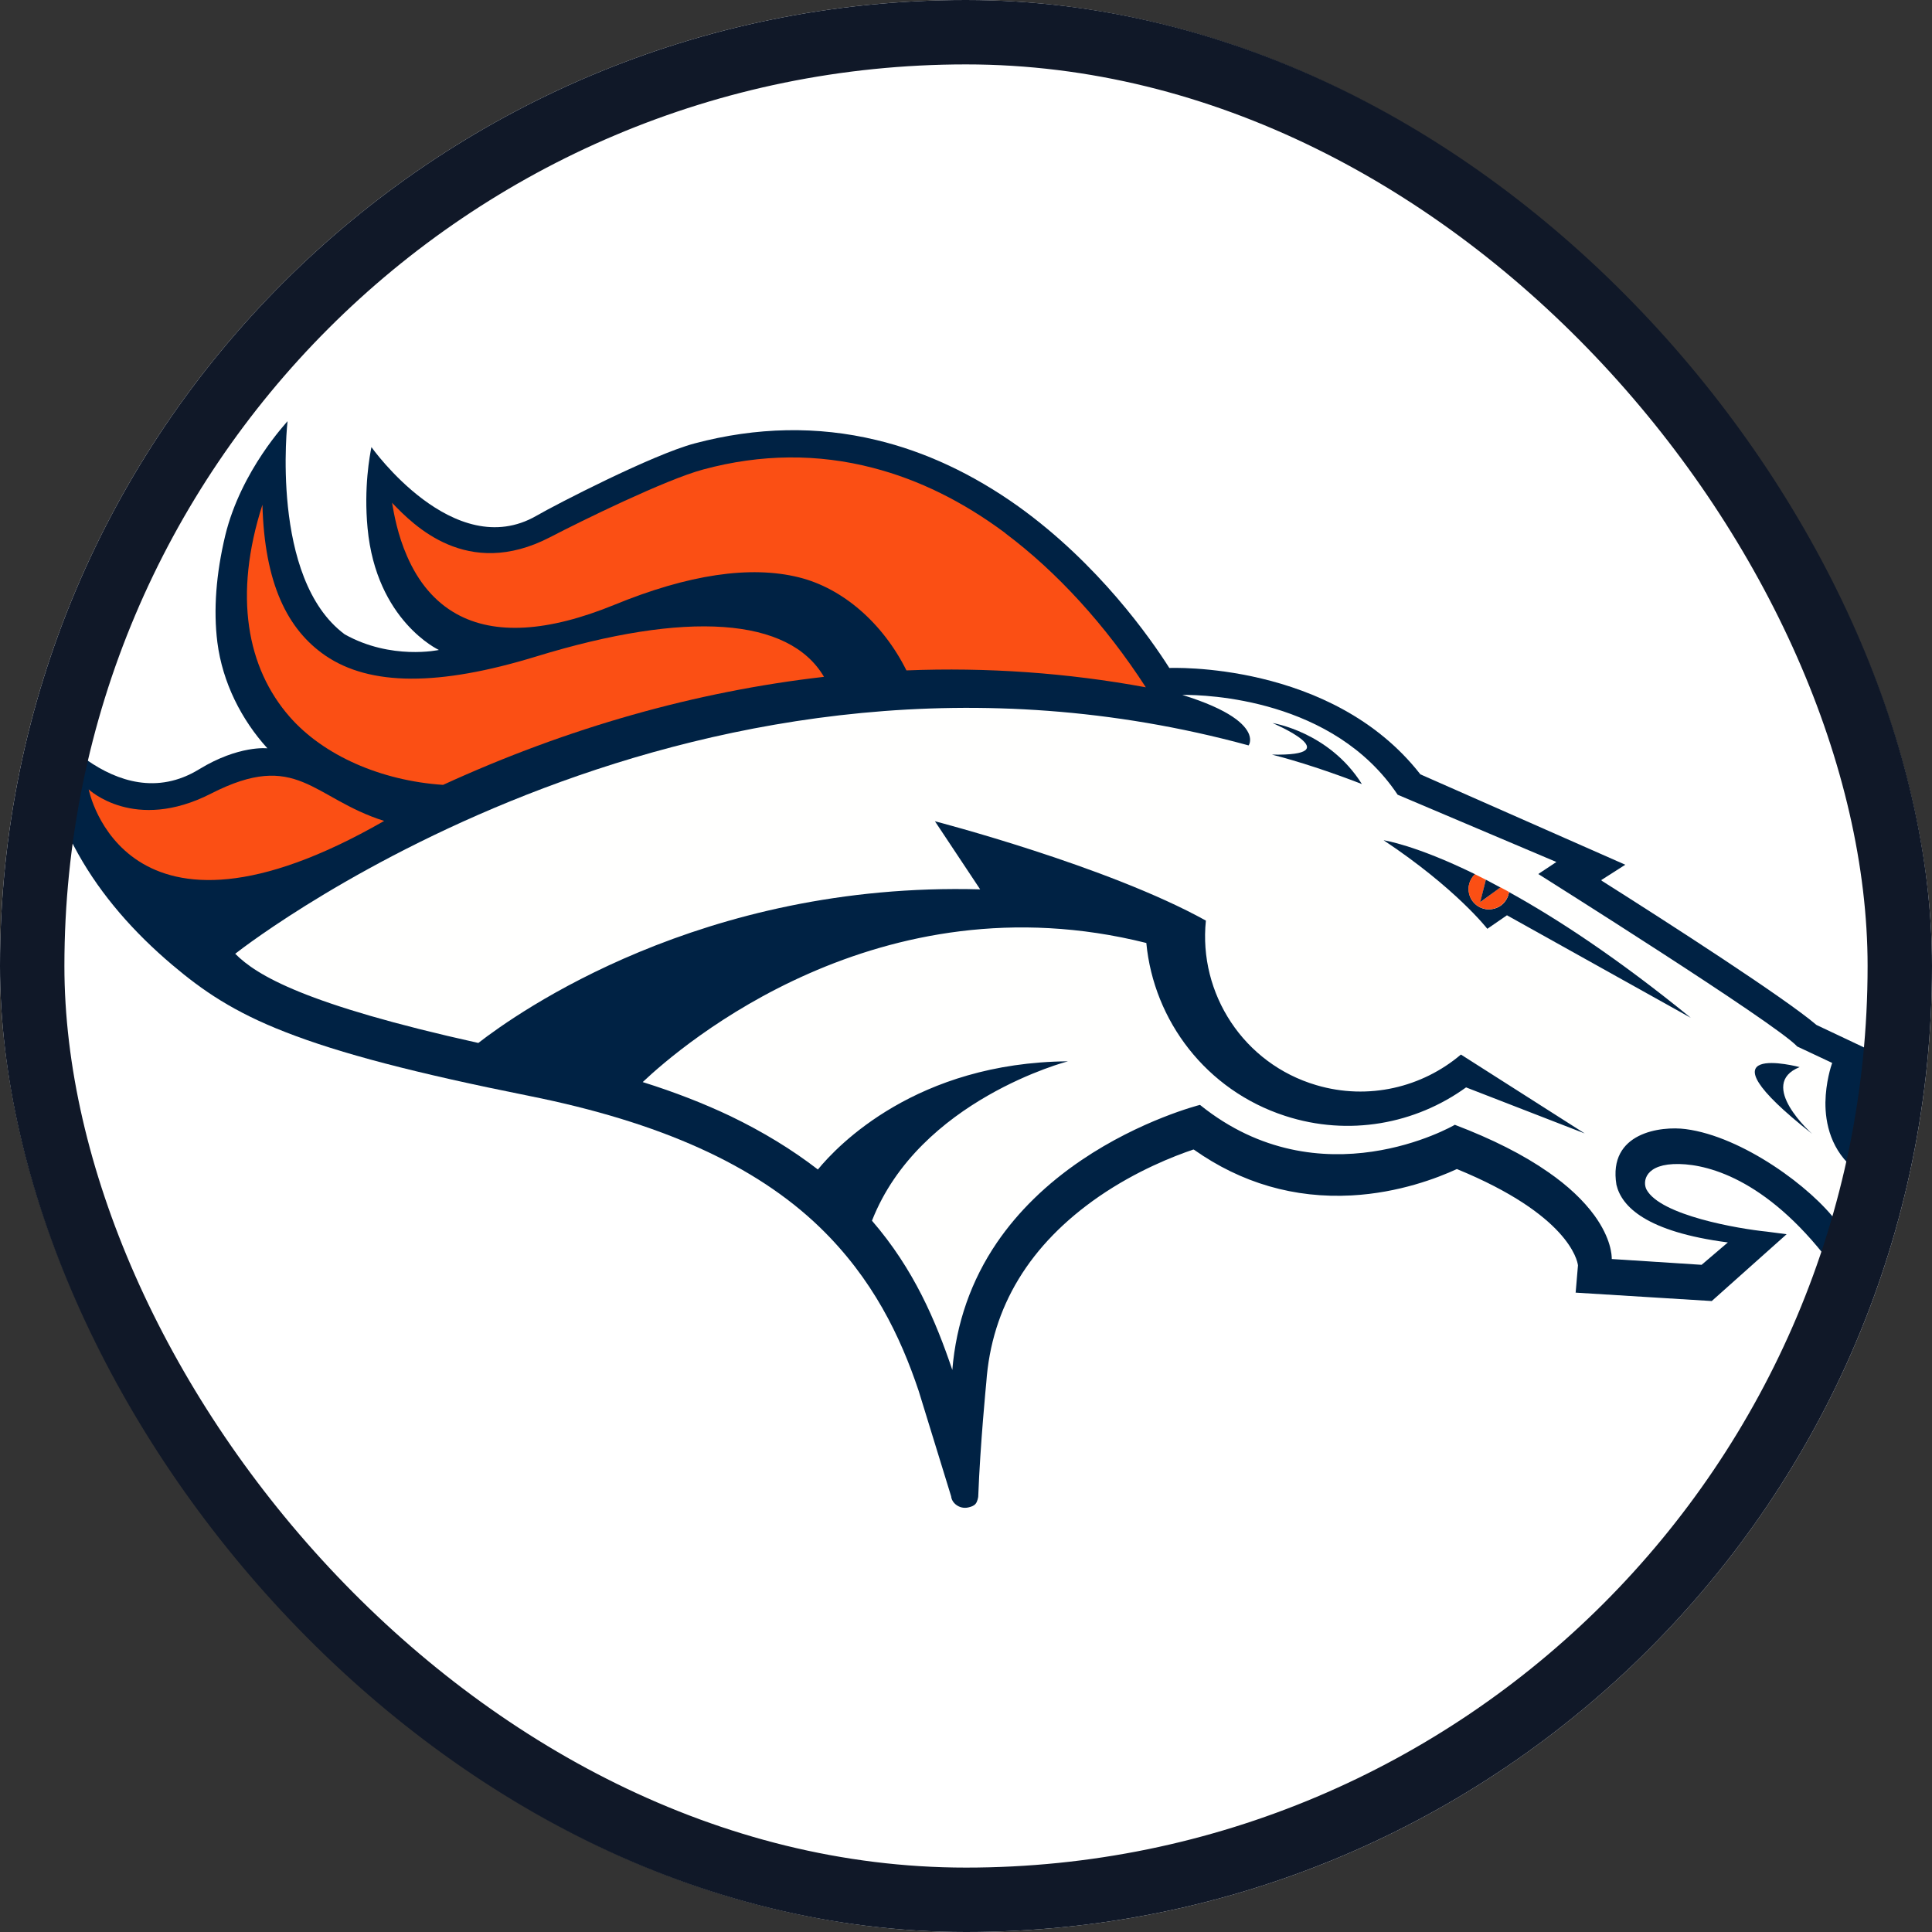<svg width="12" height="12" viewBox="0 0 12 12" fill="none" xmlns="http://www.w3.org/2000/svg">
<rect x="0" y="0" width="12" height="12" fill="#333333" stroke="none"/>
<g clip-path="url(#clip0_3228_140301)">
<rect width="12" height="12" rx="6" fill="white"/>
<path d="M6.076 9.295C6.076 9.299 6.071 9.328 6.059 9.341C6.048 9.354 6.031 9.359 6.014 9.363C5.987 9.369 5.96 9.363 5.938 9.346C5.921 9.333 5.91 9.314 5.908 9.296L5.908 9.295L5.908 9.295L5.706 8.639C5.593 8.302 5.422 7.942 5.091 7.622C4.691 7.236 4.101 6.97 3.287 6.807C2.578 6.665 2.112 6.543 1.774 6.411C1.45 6.285 1.259 6.153 1.072 5.995C0.594 5.591 0.262 5.076 0.24 4.428C0.24 4.428 0.715 5.098 1.237 4.778C1.484 4.627 1.661 4.648 1.661 4.648C1.5 4.471 1.382 4.24 1.35 3.989C1.325 3.788 1.342 3.565 1.399 3.326C1.498 2.919 1.784 2.621 1.786 2.616C1.786 2.616 1.674 3.593 2.141 3.94C2.43 4.102 2.726 4.037 2.726 4.037C2.726 4.037 2.337 3.857 2.283 3.28C2.259 3.027 2.297 2.828 2.307 2.777C2.307 2.777 2.819 3.5 3.333 3.203C3.448 3.136 4.054 2.823 4.315 2.754C4.699 2.652 5.078 2.645 5.443 2.733C5.746 2.805 6.042 2.944 6.323 3.144C6.823 3.502 7.147 3.966 7.263 4.149C7.263 4.149 8.27 4.104 8.821 4.808L8.821 4.809L10.095 5.371L9.951 5.463L9.945 5.467L9.951 5.472C10.364 5.733 11.085 6.198 11.281 6.365L11.282 6.365L11.282 6.366L11.648 6.539L11.581 6.716V6.716C11.576 6.728 11.477 7.011 11.664 7.151L11.758 7.221L11.76 7.223L11.759 7.225L11.472 7.984L11.4 7.887C10.999 7.335 10.621 7.234 10.431 7.23C10.216 7.225 10.201 7.34 10.227 7.389C10.314 7.549 10.796 7.632 10.975 7.65L11.097 7.666L10.632 8.081L9.79 8.029L9.786 8.028L9.787 8.025L9.801 7.86V7.859C9.797 7.827 9.74 7.545 9.051 7.262L9.049 7.261L9.047 7.262C8.93 7.316 8.69 7.409 8.395 7.425C8.04 7.444 7.711 7.349 7.416 7.141L7.414 7.14L7.412 7.14C7.293 7.18 7.06 7.271 6.827 7.431C6.395 7.729 6.159 8.117 6.126 8.587C6.126 8.587 6.088 8.973 6.076 9.295" fill="#002244"/>
<path d="M3.329 4.078C4.267 3.79 4.901 3.835 5.118 4.204C4.322 4.295 3.526 4.52 2.752 4.875C2.364 4.849 2.008 4.691 1.799 4.452C1.535 4.15 1.448 3.701 1.63 3.135C1.643 3.624 1.785 3.91 2.021 4.072C2.298 4.261 2.725 4.263 3.329 4.078L3.329 4.078ZM6.244 3.312C6.565 3.552 6.867 3.883 7.117 4.269C6.629 4.179 6.129 4.144 5.63 4.164C5.483 3.869 5.233 3.653 4.962 3.586C4.661 3.511 4.275 3.568 3.815 3.757C3.401 3.926 3.072 3.945 2.835 3.813C2.702 3.739 2.599 3.618 2.528 3.454C2.47 3.322 2.447 3.193 2.435 3.122L2.44 3.128C2.566 3.258 2.9 3.604 3.416 3.337C3.612 3.235 4.136 2.978 4.368 2.916C4.726 2.819 5.081 2.817 5.422 2.906C5.705 2.979 5.981 3.115 6.244 3.311L6.244 3.312ZM0.551 4.903C0.551 4.903 0.834 5.173 1.311 4.929C1.847 4.655 1.938 4.957 2.386 5.099C0.769 6.027 0.551 4.903 0.551 4.903V4.903Z" fill="#FB4F14"/>
<path d="M11.338 6.847C11.34 6.722 11.373 6.621 11.38 6.602L11.163 6.5L11.162 6.5L11.162 6.499C11.027 6.354 9.575 5.442 9.56 5.432L9.555 5.429L9.56 5.425L9.667 5.354L8.683 4.937L8.682 4.937L8.681 4.936C8.282 4.339 7.494 4.315 7.343 4.316C7.643 4.409 7.734 4.5 7.758 4.561C7.773 4.601 7.758 4.626 7.757 4.627L7.755 4.63L7.752 4.629C4.356 3.704 1.577 5.833 1.461 5.924C1.594 6.058 1.894 6.239 2.971 6.478C3.212 6.291 4.358 5.476 6.088 5.524L5.807 5.101C5.807 5.101 6.879 5.379 7.49 5.718C7.443 6.171 7.724 6.607 8.176 6.74C8.5 6.836 8.835 6.753 9.074 6.55L9.843 7.04L9.106 6.754C8.792 6.981 8.378 7.06 7.982 6.931C7.492 6.772 7.166 6.34 7.12 5.857C5.46 5.441 4.236 6.49 3.992 6.721C4.19 6.783 4.372 6.854 4.538 6.933C4.739 7.03 4.921 7.141 5.08 7.264C5.203 7.114 5.693 6.6 6.633 6.592C6.633 6.592 5.71 6.831 5.416 7.582C5.677 7.884 5.812 8.204 5.915 8.509C5.939 8.219 6.032 7.953 6.192 7.718C6.324 7.525 6.5 7.353 6.717 7.206C7.086 6.956 7.448 6.864 7.452 6.863L7.454 6.863L7.455 6.864C8.203 7.466 9.027 6.992 9.035 6.987L9.036 6.986L9.038 6.987C9.269 7.075 9.463 7.173 9.616 7.28C9.739 7.365 9.835 7.456 9.903 7.549C10.008 7.694 10.011 7.798 10.011 7.82L10.569 7.856L10.732 7.717C10.225 7.651 10.072 7.494 10.04 7.359C9.986 7.033 10.318 6.993 10.47 7.013C10.822 7.059 11.252 7.375 11.413 7.595L11.533 7.274C11.37 7.15 11.337 6.973 11.338 6.847" fill="#FFFFFE"/>
<path d="M9.373 5.541C9.368 5.572 9.352 5.601 9.327 5.621C9.302 5.641 9.27 5.65 9.238 5.648C9.222 5.647 9.206 5.642 9.191 5.635C9.176 5.627 9.163 5.617 9.152 5.604C9.141 5.592 9.133 5.577 9.128 5.561C9.123 5.545 9.121 5.529 9.122 5.512C9.125 5.481 9.139 5.451 9.162 5.43C8.789 5.247 8.594 5.219 8.594 5.219C9.045 5.519 9.238 5.769 9.238 5.769L9.36 5.685L10.502 6.322C10.048 5.952 9.67 5.705 9.373 5.541Z" fill="#002244"/>
<path d="M9.121 5.512C9.12 5.529 9.122 5.545 9.127 5.561C9.133 5.577 9.141 5.591 9.152 5.604C9.162 5.617 9.176 5.627 9.19 5.634C9.205 5.642 9.221 5.646 9.238 5.648C9.27 5.65 9.301 5.64 9.326 5.621C9.351 5.601 9.368 5.572 9.373 5.54C9.355 5.53 9.337 5.521 9.319 5.511L9.195 5.603L9.229 5.464C9.206 5.452 9.183 5.441 9.161 5.43C9.138 5.451 9.124 5.481 9.121 5.512" fill="#FB4F14"/>
<path d="M9.194 5.603L9.319 5.512C9.289 5.496 9.259 5.48 9.229 5.464L9.194 5.603M11.178 6.628C10.909 6.735 11.256 7.043 11.256 7.043C10.502 6.449 11.178 6.628 11.178 6.628ZM7.9 4.687C8.388 4.697 7.904 4.491 7.904 4.491C7.904 4.491 8.255 4.545 8.459 4.87C8.266 4.795 8.056 4.726 7.9 4.687Z" fill="#002244"/>
</g>
<rect x="0.2" y="0.2" width="11.6" height="11.6" rx="5.8" stroke="#101828" stroke-width="0.4"/>
<defs>
<clipPath id="clip0_3228_140301">
<rect width="12" height="12" rx="6" fill="white"/>
</clipPath>
</defs>
</svg>
